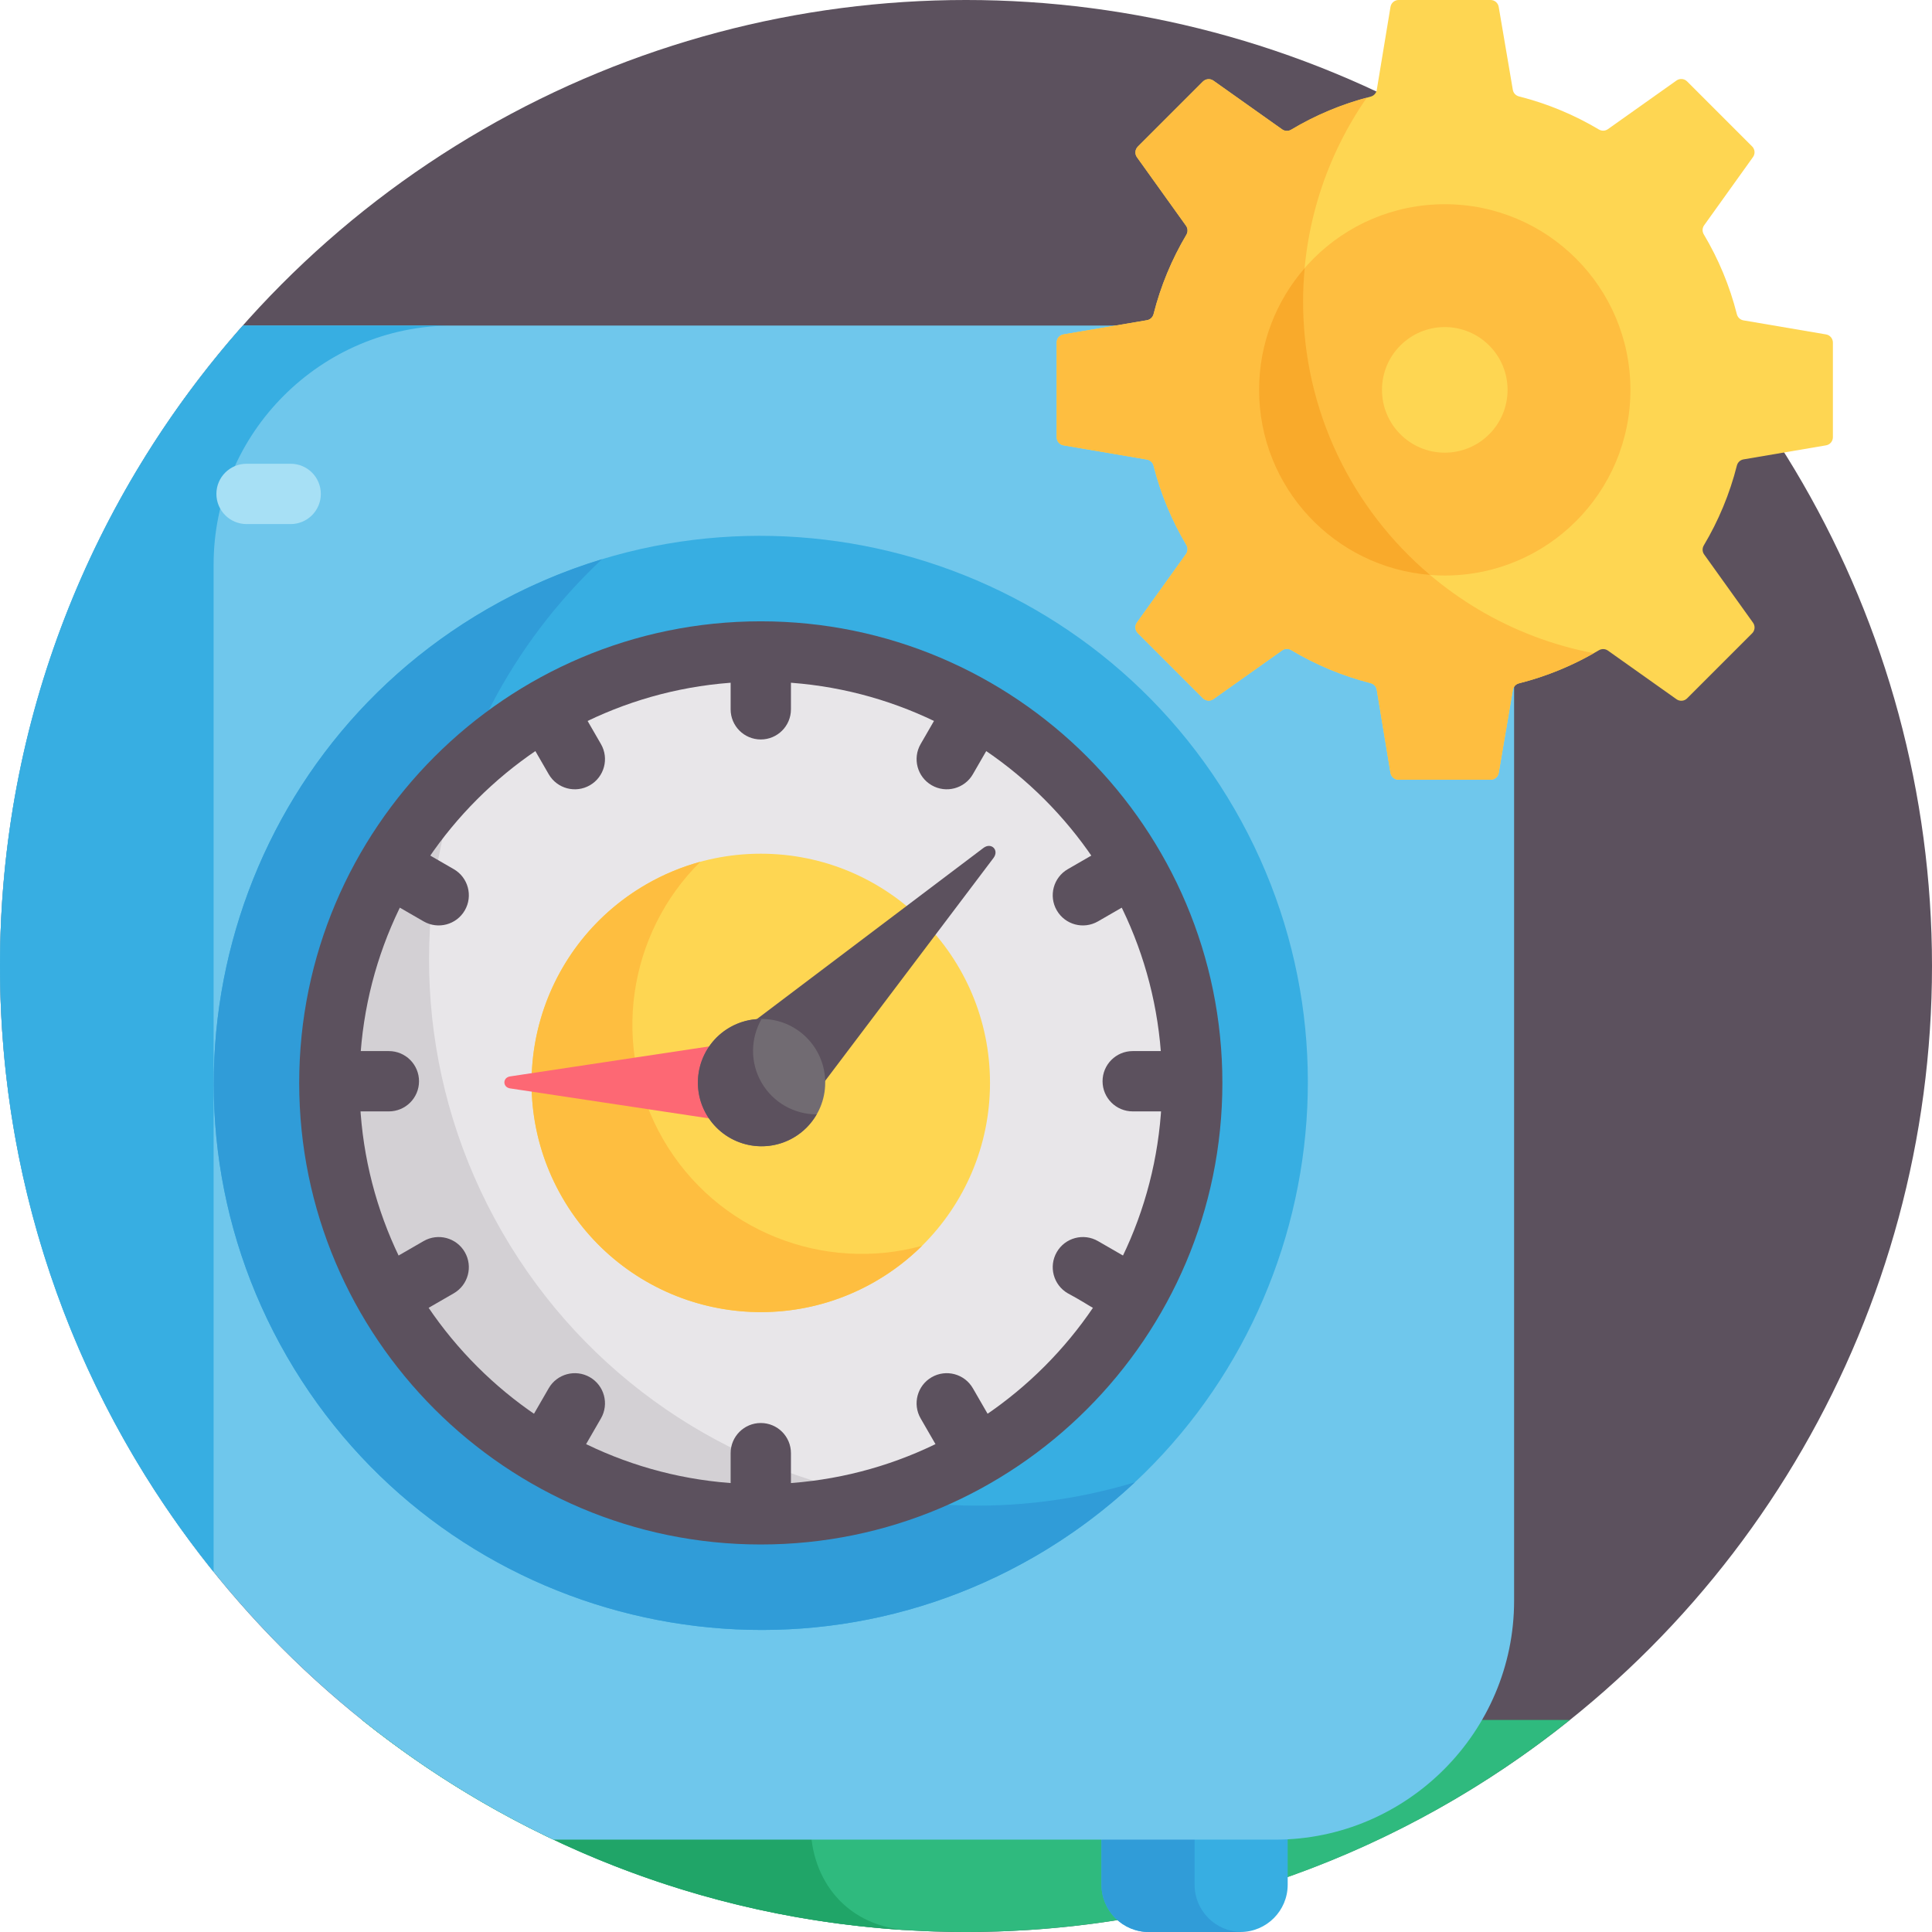 <?xml version="1.0" encoding="iso-8859-1"?>
<!-- Generator: Adobe Illustrator 19.0.0, SVG Export Plug-In . SVG Version: 6.00 Build 0)  -->
<svg version="1.1" id="Capa_1" xmlns="http://www.w3.org/2000/svg" xmlns:xlink="http://www.w3.org/1999/xlink" x="0px" y="0px"
	 viewBox="0 0 512 512" style="enable-background:new 0 0 512 512;" xml:space="preserve">
<circle style="fill:#5C515E;" cx="256" cy="256" r="256"/>
<path style="fill:#2FBA7E;" d="M95.969,455.804C139.802,490.958,195.44,512,256,512s116.198-21.042,160.031-56.196L95.969,455.804
	L95.969,455.804z"/>
<path style="fill:#20A568;" d="M242.782,455.804H95.969c40.058,32.126,89.977,52.456,144.5,55.721
	C205.028,508.971,206.93,455.804,242.782,455.804z"/>
<path style="fill:#37AEE2;" d="M341.25,499.46v-15.132h-49.349v15.132c0,6.926,5.615,12.54,12.54,12.54h24.268
	C335.636,512,341.25,506.385,341.25,499.46z"/>
<path style="fill:#309CD8;" d="M316.576,499.46v-15.132h-24.675v15.132c0,6.926,5.615,12.54,12.54,12.54h24.268
	c0.069,0,0.135-0.009,0.203-0.01C322.082,511.88,316.576,506.317,316.576,499.46z"/>
<path style="fill:#6FC7EC;" d="M146.659,487.524h191.302c34.81,0,63.291-28.481,63.291-63.291V149.562
	c0-34.81-28.481-63.291-63.291-63.291H64.374C24.328,131.451,0,190.88,0,256C0,358.266,59.973,446.512,146.659,487.524z"/>
<path style="fill:#37AEE2;" d="M56.609,149.562c0-34.81,28.481-63.291,63.291-63.291H64.374C24.328,131.451,0,190.88,0,256
	c0,60.801,21.2,116.646,56.609,160.556V149.562z"/>
<path style="fill:#FED652;" d="M483.916,88.623l-21.881-3.724c-0.856-0.146-1.535-0.788-1.748-1.63
	c-1.905-7.54-4.886-14.651-8.767-21.163c-0.446-0.749-0.418-1.687,0.09-2.396l12.957-18.089c0.621-0.867,0.524-2.057-0.231-2.811
	l-17.239-17.239c-0.752-0.752-1.936-0.852-2.803-0.237l-18.187,12.897c-0.708,0.502-1.641,0.529-2.387,0.084
	c-6.516-3.88-13.63-6.86-21.173-8.763c-0.842-0.213-1.485-0.892-1.631-1.748l-3.742-21.988C396.997,0.767,396.089,0,395.026,0
	h-24.38c-1.067,0-1.977,0.772-2.151,1.825l-3.64,22.025c-0.142,0.859-0.784,1.542-1.627,1.757
	c-7.501,1.914-14.576,4.893-21.057,8.765c-0.746,0.446-1.681,0.42-2.39-0.083L321.578,21.38c-0.867-0.615-2.051-0.515-2.803,0.237
	l-17.239,17.239c-0.754,0.754-0.852,1.944-0.231,2.811l13.004,18.155c0.507,0.708,0.537,1.645,0.092,2.393
	c-3.842,6.471-6.796,13.531-8.69,21.013c-0.213,0.841-0.892,1.483-1.747,1.629l-22.122,3.765c-1.048,0.178-1.814,1.086-1.814,2.15
	c0,8.772,0,16.327,0,25.099c0,1.063,0.767,1.971,1.814,2.15l22.122,3.765c0.855,0.146,1.534,0.788,1.747,1.629
	c1.894,7.483,4.848,14.542,8.69,21.013c0.444,0.749,0.415,1.685-0.092,2.393l-13.004,18.155c-0.621,0.868-0.524,2.057,0.231,2.811
	l17.239,17.239c0.752,0.752,1.936,0.852,2.803,0.237l18.203-12.908c0.709-0.503,1.644-0.529,2.39-0.083
	c6.481,3.872,13.555,6.85,21.057,8.764c0.843,0.215,1.485,0.898,1.627,1.757l3.64,22.025c0.174,1.053,1.084,1.825,2.151,1.825h24.38
	c1.063,0,1.971-0.767,2.15-1.815l3.742-21.988c0.146-0.856,0.789-1.535,1.631-1.748c7.543-1.903,14.657-4.882,21.173-8.763
	c0.746-0.444,1.679-0.418,2.387,0.084l18.187,12.897c0.867,0.615,2.051,0.515,2.803-0.237l17.239-17.239
	c0.754-0.754,0.852-1.944,0.231-2.811l-12.957-18.089c-0.508-0.709-0.537-1.647-0.09-2.396c3.881-6.512,6.862-13.623,8.767-21.163
	c0.213-0.842,0.892-1.484,1.748-1.63l21.881-3.724c1.048-0.178,1.815-1.086,1.815-2.149c0-8.772,0-16.327,0-25.099
	C485.731,89.709,484.964,88.801,483.916,88.623z"/>
<path style="fill:#A7E0F5;" d="M77.033,138.885H65.339c-4.414,0-7.992-3.578-7.992-7.992s3.578-7.992,7.992-7.992h11.693
	c4.414,0,7.992,3.578,7.992,7.992C85.024,135.307,81.447,138.885,77.033,138.885z"/>
<path style="fill:#37AEE2;" d="M274.121,412.561c-69.245,39.979-158.105,16.169-198.084-53.076
	c-39.979-69.246-16.17-158.107,53.075-198.086c69.246-39.979,158.107-16.168,198.086,53.078
	C367.177,283.721,343.367,372.581,274.121,412.561z"/>
<path style="fill:#309CD8;" d="M133.096,326.541c-34.315-59.435-21.634-133.32,26.434-178.343
	c-10.403,3.155-20.608,7.536-30.419,13.201c-69.245,39.979-93.054,128.84-53.075,198.086
	c39.979,69.245,128.839,93.055,198.084,53.076c9.811-5.664,18.707-12.311,26.641-19.743
	C237.737,411.934,167.411,385.975,133.096,326.541z"/>
<path style="fill:#E8E6E9;" d="M201.617,172.645c-63.043,0-114.333,51.291-114.333,114.335c0,63.043,51.29,114.333,114.333,114.333
	c63.044,0,114.334-51.29,114.334-114.333C315.951,223.936,264.661,172.645,201.617,172.645z"/>
<path style="fill:#D3D0D4;" d="M133.096,326.541c-22.237-38.516-24.731-83.098-10.656-121.963
	c-21.657,20.818-35.157,50.062-35.157,82.402c0,63.043,51.29,114.333,114.333,114.333c11.073,0,21.782-1.588,31.916-4.539
	C192.781,389.563,155.359,365.101,133.096,326.541z"/>
<g>
	<path style="fill:#5C515E;" d="M201.617,171.29c-4.414,0-7.992,3.578-7.992,7.992v8.693c0,4.414,3.578,7.992,7.992,7.992
		s7.992-3.578,7.992-7.992v-8.693C209.609,174.867,206.031,171.29,201.617,171.29z"/>
	<path style="fill:#5C515E;" d="M201.617,377.112c-4.414,0-7.992,3.578-7.992,7.992v8.693c0,4.414,3.578,7.992,7.992,7.992
		s7.992-3.578,7.992-7.992v-8.693C209.609,380.689,206.031,377.112,201.617,377.112z"/>
	<path style="fill:#5C515E;" d="M259.241,186.731c-3.821-2.207-8.711-0.898-10.917,2.925l-4.346,7.528
		c-2.207,3.823-0.897,8.711,2.926,10.917c3.797,2.192,8.697,0.922,10.917-2.925l4.346-7.528
		C264.374,193.825,263.064,188.937,259.241,186.731z"/>
	<path style="fill:#5C515E;" d="M156.331,364.978c-3.822-2.205-8.711-0.899-10.918,2.925l-4.346,7.527
		c-2.207,3.822-0.898,8.71,2.925,10.917c3.819,2.203,8.708,0.903,10.918-2.925l4.346-7.527
		C161.463,372.073,160.154,367.185,156.331,364.978z"/>
	<path style="fill:#5C515E;" d="M290.972,244.178l7.528-4.346c3.823-2.206,5.133-7.094,2.926-10.917
		c-2.208-3.822-7.096-5.134-10.917-2.925l-7.528,4.346c-3.823,2.206-5.133,7.094-2.926,10.917
		C282.273,245.094,287.168,246.374,290.972,244.178z"/>
	<path style="fill:#5C515E;" d="M112.261,328.9l-7.528,4.346c-3.822,2.206-5.132,7.094-2.925,10.917
		c2.213,3.834,7.105,5.126,10.917,2.925l7.528-4.346c3.822-2.206,5.132-7.094,2.925-10.917
		C120.972,328.002,116.084,326.695,112.261,328.9z"/>
	<path style="fill:#5C515E;" d="M308.874,278.547h-8.693c-4.414,0-7.992,3.578-7.992,7.992s3.578,7.992,7.992,7.992h8.693
		c4.414,0,7.992-3.578,7.992-7.992S313.288,278.547,308.874,278.547z"/>
	<path style="fill:#5C515E;" d="M111.045,286.54c0-4.414-3.578-7.992-7.992-7.992H94.36c-4.414,0-7.992,3.578-7.992,7.992
		s3.578,7.992,7.992,7.992h8.693C107.467,294.532,111.045,290.954,111.045,286.54z"/>
	<path style="fill:#5C515E;" d="M298.5,333.246l-7.528-4.346c-3.822-2.206-8.711-0.899-10.917,2.925
		c-2.207,3.823-0.897,8.711,2.926,10.917c6.684,3.564,8.085,5.418,11.516,5.418c2.762,0,5.449-1.433,6.929-3.997
		C303.633,340.34,302.323,335.452,298.5,333.246z"/>
	<path style="fill:#5C515E;" d="M120.254,230.335l-7.528-4.346c-3.825-2.207-8.711-0.898-10.917,2.925
		c-2.207,3.823-0.897,8.711,2.925,10.917l7.528,4.346c3.818,2.203,8.708,0.903,10.917-2.925
		C125.386,237.429,124.076,232.541,120.254,230.335z"/>
	<path style="fill:#5C515E;" d="M257.821,367.903c-2.207-3.822-7.095-5.131-10.917-2.925c-3.823,2.207-5.132,7.095-2.925,10.917
		l4.346,7.527c2.213,3.834,7.105,5.126,10.917,2.925c3.823-2.207,5.132-7.095,2.925-10.917L257.821,367.903z"/>
	<path style="fill:#5C515E;" d="M154.91,189.656c-2.207-3.822-7.095-5.131-10.917-2.925c-3.823,2.207-5.132,7.095-2.925,10.917
		l4.346,7.528c2.213,3.834,7.105,5.126,10.917,2.925c3.823-2.207,5.132-7.095,2.925-10.917L154.91,189.656z"/>
</g>
<circle style="fill:#FED652;" cx="201.62" cy="286.98" r="60.741"/>
<path style="fill:#FEBE40;" d="M175.732,301.924c-14.108-24.435-9.303-54.595,9.865-73.544c-4.911,1.346-9.733,3.331-14.35,5.996
	c-29.052,16.773-39.006,53.922-22.233,82.973s53.922,39.006,82.973,22.233c4.617-2.665,8.746-5.849,12.368-9.429
	C218.36,337.278,189.839,326.359,175.732,301.924z"/>
<g>
	<path style="fill:#5C515E;" d="M201.616,409.305c-67.45,0-122.325-54.875-122.325-122.324c0-67.452,54.875-122.327,122.325-122.327
		c67.451,0,122.326,54.876,122.326,122.327C323.943,354.431,269.067,409.305,201.616,409.305z M201.616,180.638
		c-58.637,0-106.34,47.706-106.34,106.343s47.704,106.34,106.34,106.34c58.637,0,106.342-47.703,106.342-106.34
		C307.958,228.343,260.253,180.638,201.616,180.638z"/>
	<path style="fill:#5C515E;" d="M212.321,275.675c4.274,4.274,4.641,11.182,1.481,17.212l49.483-65.513
		c1.572-2.082-0.581-4.235-2.663-2.663l-65.513,49.483C201.138,271.033,208.047,271.401,212.321,275.675z"/>
</g>
<path style="fill:#FD6874;" d="M185.742,286.849c0-3.751,1.543-7.177,4.086-9.824l-54.649,8.236c-2.016,0.304-2.016,2.872,0,3.176
	l54.649,8.236C187.285,294.026,185.742,290.6,185.742,286.849z"/>
<circle style="fill:#716B72;" cx="201.82" cy="286.9" r="16.87"/>
<path style="fill:#5C515E;" d="M201.819,286.898c-3.12-5.405-2.896-11.811,0.007-16.857c-2.87-0.004-5.779,0.709-8.443,2.247
	c-8.069,4.659-10.833,14.976-6.175,23.046c4.659,8.069,14.976,10.834,23.045,6.175c2.664-1.538,4.736-3.701,6.167-6.188
	C210.599,295.312,204.939,292.302,201.819,286.898z"/>
<g>
	<path style="fill:#FEBE40;" d="M345.332,79.915c0-20.08,6.244-38.698,16.888-54.032c-7.126,1.919-13.86,4.791-20.048,8.488
		c-0.746,0.446-1.681,0.42-2.39-0.083L321.578,21.38c-0.867-0.615-2.051-0.515-2.803,0.237l-17.239,17.239
		c-0.754,0.754-0.852,1.944-0.231,2.811l13.004,18.155c0.507,0.708,0.537,1.645,0.092,2.393c-3.842,6.471-6.796,13.531-8.69,21.013
		c-0.213,0.841-0.892,1.483-1.747,1.629l-22.122,3.765c-1.048,0.178-1.814,1.086-1.814,2.15c0,8.772,0,16.327,0,25.099
		c0,1.063,0.767,1.971,1.814,2.149l22.122,3.765c0.856,0.146,1.534,0.788,1.747,1.629c1.894,7.483,4.848,14.542,8.69,21.013
		c0.444,0.749,0.415,1.685-0.092,2.393l-13.004,18.155c-0.621,0.868-0.524,2.057,0.231,2.812l17.239,17.239
		c0.752,0.752,1.936,0.852,2.803,0.237l18.203-12.908c0.709-0.503,1.644-0.529,2.39-0.083c6.481,3.872,13.555,6.85,21.057,8.764
		c0.843,0.215,1.485,0.898,1.627,1.757l3.64,22.025c0.174,1.053,1.084,1.825,2.151,1.825h24.38c1.063,0,1.971-0.767,2.15-1.815
		l3.742-21.988c0.146-0.856,0.789-1.535,1.631-1.748c7.026-1.772,13.672-4.489,19.817-7.988
		C378.498,164.758,345.332,126.213,345.332,79.915z"/>
	<circle style="fill:#FEBE40;" cx="382.88" cy="103.32" r="49.2"/>
</g>
<path style="fill:#F9AA2B;" d="M333.675,103.322c0,25.853,19.942,47.033,45.281,49.034c-20.564-17.401-33.624-43.392-33.624-72.441
	c0-2.993,0.155-5.948,0.427-8.87C338.239,79.686,333.675,90.967,333.675,103.322z"/>
<circle style="fill:#FED652;" cx="382.88" cy="103.32" r="16.641"/>
<g>
</g>
<g>
</g>
<g>
</g>
<g>
</g>
<g>
</g>
<g>
</g>
<g>
</g>
<g>
</g>
<g>
</g>
<g>
</g>
<g>
</g>
<g>
</g>
<g>
</g>
<g>
</g>
<g>
</g>
</svg>

